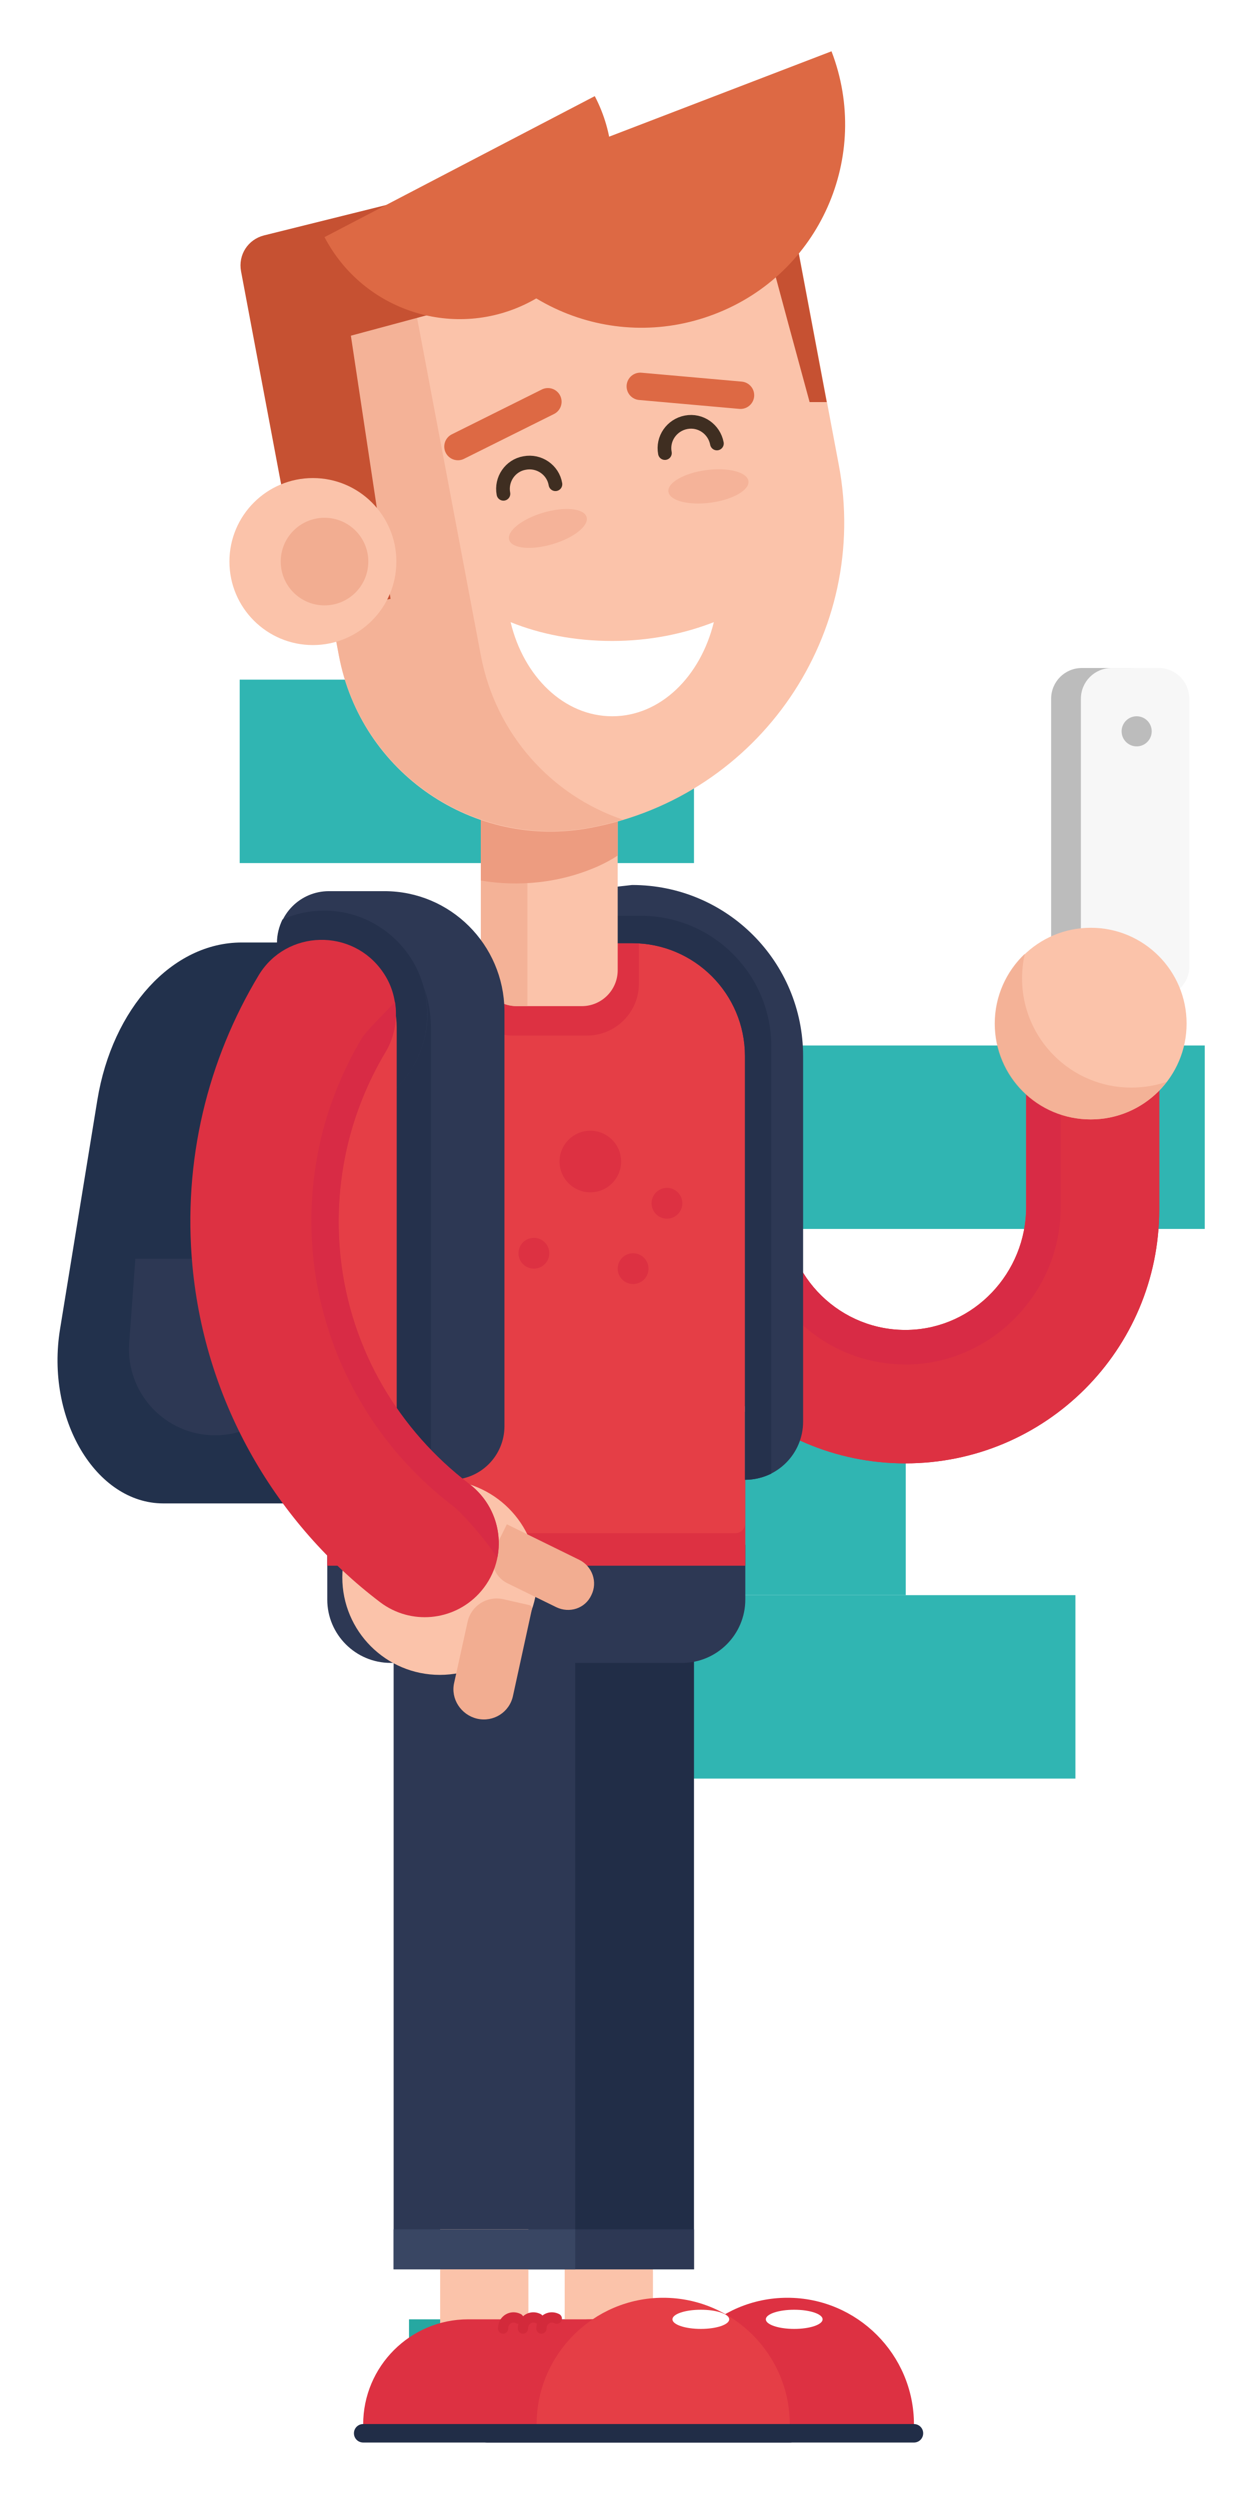 <svg width="98" height="195" viewBox="0 0 98 195" fill="none" xmlns="http://www.w3.org/2000/svg">
<g filter="url(#filter0_d_11_563)">
<path d="M70.671 106.102H45.928V120.409H70.671V106.102Z" fill="#30B5B2"/>
<path d="M54.149 49.007H18.702V63.314H54.149V49.007Z" fill="#30B5B2"/>
<path d="M94 77.541H23.693V91.848H94V77.541Z" fill="#30B5B2"/>
<path d="M83.91 120.409H44.993V134.716H83.91V120.409Z" fill="#30B5B2"/>
<path d="M58.046 176.889H31.914V183.295H58.046V176.889Z" fill="#26A8A1"/>
<path d="M50.946 169.869H44.059V180.146H50.946V169.869Z" fill="#FBC3AA"/>
<path d="M58.179 185.084H38.026C38.026 180.573 41.683 176.889 46.221 176.889H58.179V185.084Z" fill="#DD3142"/>
<path d="M51.56 185.084C51.56 179.639 55.99 175.208 61.436 175.208C66.881 175.208 71.312 179.639 71.312 185.084H51.56Z" fill="#DD3142"/>
<path d="M71.311 186.499H38.026C37.626 186.499 37.306 186.178 37.306 185.778C37.306 185.377 37.626 185.057 38.026 185.057H71.311C71.712 185.057 72.032 185.377 72.032 185.778C72.032 186.178 71.712 186.499 71.311 186.499Z" fill="#212D47"/>
<path d="M61.969 177.637C63.193 177.637 64.185 177.302 64.185 176.889C64.185 176.477 63.193 176.142 61.969 176.142C60.746 176.142 59.754 176.477 59.754 176.889C59.754 177.302 60.746 177.637 61.969 177.637Z" fill="white"/>
<path d="M48.943 177.61C48.943 177.477 48.97 177.343 49.023 177.21C49.237 176.783 49.717 176.622 50.145 176.836" stroke="#D32A3B" stroke-width="0.801" stroke-miterlimit="10" stroke-linecap="round" stroke-linejoin="round"/>
<path d="M50.492 177.61C50.492 177.477 50.518 177.343 50.572 177.21C50.785 176.783 51.266 176.622 51.693 176.836" stroke="#D32A3B" stroke-width="0.801" stroke-miterlimit="10" stroke-linecap="round" stroke-linejoin="round"/>
<path d="M51.96 177.61C51.96 177.477 51.987 177.343 52.04 177.21C52.254 176.783 52.734 176.622 53.161 176.836" stroke="#D32A3B" stroke-width="0.801" stroke-miterlimit="10" stroke-linecap="round" stroke-linejoin="round"/>
<path d="M88.074 73.777H84.417C83.083 73.777 82.015 72.71 82.015 71.375V50.502C82.015 49.167 83.083 48.099 84.417 48.099H88.074C89.409 48.099 90.477 49.167 90.477 50.502V71.375C90.477 72.683 89.409 73.777 88.074 73.777Z" fill="#BCBCBC"/>
<path d="M90.397 73.777H86.74C85.405 73.777 84.337 72.71 84.337 71.375V50.502C84.337 49.167 85.405 48.099 86.74 48.099H90.397C91.731 48.099 92.799 49.167 92.799 50.502V71.375C92.799 72.683 91.731 73.777 90.397 73.777Z" fill="#F7F7F7"/>
<path d="M80.066 78.715V90.14C80.066 95.264 76.009 99.589 70.884 99.722C65.599 99.856 61.248 95.585 61.248 90.326V74.738C61.248 71.856 58.926 69.533 56.043 69.533C53.161 69.533 50.838 71.856 50.838 74.738V90.326C50.838 101.27 59.7 110.132 70.644 110.132C81.588 110.132 90.45 101.27 90.45 90.326V78.715H80.066Z" fill="#DD3142"/>
<path d="M80.066 78.715V90.14C80.066 95.264 76.009 99.589 70.884 99.722C65.599 99.856 61.248 95.585 61.248 90.326V74.738C61.248 71.856 58.926 69.533 56.043 69.533C53.161 69.533 50.838 71.856 50.838 74.738V90.326C50.838 101.27 59.7 110.132 70.644 110.132C81.588 110.132 90.45 101.27 90.45 90.326V78.715H80.066Z" fill="#DD3142"/>
<path d="M56.044 72.202C57.432 72.202 58.58 73.35 58.58 74.738V90.326C58.58 93.556 59.834 96.572 62.13 98.868C64.425 101.163 67.441 102.418 70.671 102.418C70.778 102.418 70.858 102.418 70.965 102.418C77.451 102.258 82.763 96.759 82.763 90.166V81.411L84.711 78.742H80.093V90.166C80.093 95.291 76.036 99.615 70.911 99.749C65.626 99.882 61.275 95.612 61.275 90.353V74.765C61.275 71.882 58.953 69.56 56.07 69.56C55.323 69.56 54.602 69.72 53.935 70.014C54.976 71.322 55.75 72.202 56.044 72.202Z" fill="#D82B45"/>
<path d="M54.149 117.045H39.975V172.992H54.149V117.045Z" fill="#212D47"/>
<path d="M54.149 169.869H39.975V172.992H54.149V169.869Z" fill="#2D3854"/>
<path d="M44.886 117.045H30.713V172.992H44.886V117.045Z" fill="#2D3854"/>
<path d="M41.229 169.869H34.343V180.146H41.229V169.869Z" fill="#FBC3AA"/>
<path d="M44.886 169.869H30.713V172.992H44.886V169.869Z" fill="#394663"/>
<path d="M53.215 125.694H30.473C27.75 125.694 25.535 123.478 25.535 120.756V116.485H58.153V120.756C58.153 123.478 55.937 125.694 53.215 125.694Z" fill="#2D3854"/>
<path d="M34.77 113.255H12.749C7.464 113.255 3.54 106.635 4.688 99.642L7.597 81.785C8.772 74.631 13.443 69.507 18.861 69.507H27.67L34.77 113.255Z" fill="#22314C"/>
<path d="M16.779 107.943C12.882 107.943 9.813 104.633 10.08 100.763L10.56 94.17H22.999L23.479 100.763C23.746 104.633 20.677 107.943 16.779 107.943Z" fill="#2D3854"/>
<path d="M58.153 110.719H25.535V118.113H58.153V110.719Z" fill="#DD3142"/>
<path d="M57.378 115.577H24.947C24.52 115.577 24.173 115.23 24.173 114.803V76.42C24.173 72.603 27.27 69.533 31.06 69.533H53.455C56.044 69.533 58.126 71.642 58.126 74.204V114.803C58.153 115.23 57.806 115.577 57.378 115.577Z" fill="#E53E46"/>
<path d="M45.794 76.767H39.922C38.56 76.767 37.466 75.672 37.466 74.311V69.56H49.851V72.71C49.851 74.952 48.036 76.767 45.794 76.767Z" fill="#DD3142"/>
<path d="M49.317 65.022L43.178 65.716L43.338 69.56H49.317C54.175 69.56 58.126 73.51 58.126 78.368V111.413C60.635 111.413 62.663 109.385 62.663 106.876V78.368C62.663 71.001 56.711 65.022 49.317 65.022Z" fill="#2D3854"/>
<path d="M60.181 77.621C60.181 71.989 55.616 67.424 49.984 67.424H45.393V65.022H43.338V69.56H49.317C54.175 69.56 58.125 73.51 58.125 78.368V111.413C58.873 111.413 59.567 111.226 60.181 110.933V77.621Z" fill="#25314C"/>
<path d="M45.394 74.471H40.322C38.774 74.471 37.52 73.217 37.52 71.669V56.961H48.196V71.669C48.196 73.217 46.942 74.471 45.394 74.471Z" fill="#FBC3AA"/>
<path opacity="0.76" d="M41.123 57.548H48.196V56.961H37.52V71.669C37.52 73.217 38.774 74.471 40.322 74.471H41.15V57.548H41.123Z" fill="#F2AD91"/>
<path d="M37.52 64.675C39.521 65.022 42.965 65.182 46.622 63.581C47.209 63.314 47.716 63.047 48.196 62.727V56.961H37.52V64.675Z" fill="#ED9C80"/>
<path d="M29.992 65.503H25.668C23.426 65.503 21.638 67.318 21.638 69.533V70.628L24.04 69.72C27.857 69.72 30.98 72.309 30.98 76.126V107.223C30.98 109.545 32.848 111.413 35.171 111.413C37.493 111.413 39.361 109.545 39.361 107.223V74.818C39.308 69.667 35.144 65.503 29.992 65.503Z" fill="#2D3854"/>
<path d="M33.622 76.126V111.12C32.047 110.506 30.953 109.011 30.953 107.223V80.824C32.421 79.356 33.355 77.327 33.355 75.112C33.355 74.365 33.248 73.644 33.061 72.95C33.408 73.911 33.622 75.005 33.622 76.126Z" fill="#25314C"/>
<path d="M85.112 83.306C89.239 83.306 92.585 79.96 92.585 75.833C92.585 71.705 89.239 68.359 85.112 68.359C80.984 68.359 77.638 71.705 77.638 75.833C77.638 79.96 80.984 83.306 85.112 83.306Z" fill="#FBC3AA"/>
<path opacity="0.76" d="M88.261 80.824C83.563 80.824 79.746 77.007 79.746 72.309C79.746 71.642 79.826 71.001 79.96 70.387C78.518 71.749 77.611 73.697 77.611 75.833C77.611 79.97 80.947 83.306 85.085 83.306C87.514 83.306 89.649 82.159 91.037 80.37C90.183 80.664 89.249 80.824 88.261 80.824Z" fill="#F2AD91"/>
<path d="M48.489 185.084H28.337C28.337 180.573 31.994 176.889 36.531 176.889H48.489V185.084Z" fill="#DD3142"/>
<path d="M41.87 185.084C41.87 179.639 46.301 175.208 51.746 175.208C57.191 175.208 61.622 179.639 61.622 185.084H41.87Z" fill="#E53E46"/>
<path d="M61.622 186.498H28.337C27.936 186.498 27.616 186.178 27.616 185.778C27.616 185.377 27.936 185.057 28.337 185.057H61.622C62.023 185.057 62.343 185.377 62.343 185.778C62.316 186.178 61.996 186.498 61.622 186.498Z" fill="#212D47"/>
<path d="M54.682 177.637C55.906 177.637 56.898 177.302 56.898 176.889C56.898 176.477 55.906 176.142 54.682 176.142C53.459 176.142 52.467 176.477 52.467 176.889C52.467 177.302 53.459 177.637 54.682 177.637Z" fill="white"/>
<path d="M39.254 177.61C39.254 177.477 39.281 177.343 39.334 177.21C39.547 176.783 40.028 176.622 40.455 176.836" stroke="#D32A3B" stroke-width="0.801" stroke-miterlimit="10" stroke-linecap="round" stroke-linejoin="round"/>
<path d="M40.802 177.61C40.802 177.477 40.829 177.343 40.882 177.21C41.096 176.783 41.576 176.622 42.003 176.836" stroke="#D32A3B" stroke-width="0.801" stroke-miterlimit="10" stroke-linecap="round" stroke-linejoin="round"/>
<path d="M42.244 177.61C42.244 177.477 42.27 177.343 42.324 177.21C42.537 176.783 43.018 176.622 43.445 176.836" stroke="#D32A3B" stroke-width="0.801" stroke-miterlimit="10" stroke-linecap="round" stroke-linejoin="round"/>
<path d="M46.088 60.565C36.959 62.3 28.151 56.267 26.442 47.138L20.997 18.311L61.382 10.704L65.44 32.218C67.949 45.377 59.274 58.082 46.088 60.565Z" fill="#FBC3AA"/>
<path opacity="0.76" d="M37.52 47.138L32.074 18.311L61.756 12.706L61.382 10.677L20.997 18.284L26.442 47.112C28.177 56.24 36.959 62.246 46.088 60.538C46.942 60.378 47.796 60.164 48.597 59.924C43.072 58.056 38.694 53.304 37.52 47.138Z" fill="#F2AD91"/>
<path d="M62.103 12.839L60.635 4.404L20.597 14.36C19.342 14.681 18.568 15.882 18.808 17.163L23.853 43.962L30.473 42.708L27.377 22.181L62.103 12.839Z" fill="#C65132"/>
<path d="M47.769 45.991C44.859 45.991 42.137 45.457 39.841 44.523C40.856 48.767 44.005 51.863 47.769 51.863C51.532 51.863 54.656 48.767 55.697 44.523C53.374 45.43 50.678 45.991 47.769 45.991Z" fill="white"/>
<path d="M39.281 34.513C39.068 33.392 39.815 32.298 40.936 32.111C42.057 31.897 43.151 32.645 43.338 33.766" stroke="#3F2E21" stroke-width="1.068" stroke-miterlimit="10" stroke-linecap="round" stroke-linejoin="round"/>
<path d="M35.731 30.829L42.751 27.333" stroke="#DD6944" stroke-width="2.135" stroke-miterlimit="10" stroke-linecap="round" stroke-linejoin="round"/>
<path d="M55.937 30.589C55.723 29.468 54.656 28.721 53.535 28.934C52.413 29.148 51.666 30.216 51.88 31.337" stroke="#3F2E21" stroke-width="1.068" stroke-miterlimit="10" stroke-linecap="round" stroke-linejoin="round"/>
<path d="M57.779 26.826L49.958 26.132" stroke="#DD6944" stroke-width="2.135" stroke-miterlimit="10" stroke-linecap="round" stroke-linejoin="round"/>
<path d="M59.701 14.467C60.101 16.122 63.171 27.36 63.171 27.36H64.505L61.649 12.198L59.701 14.467Z" fill="#C65132"/>
<path d="M24.414 46.311C28.011 46.311 30.927 43.395 30.927 39.798C30.927 36.201 28.011 33.285 24.414 33.285C20.817 33.285 17.901 36.201 17.901 39.798C17.901 43.395 20.817 46.311 24.414 46.311Z" fill="#FBC3AA"/>
<path d="M25.321 43.215C27.208 43.215 28.738 41.685 28.738 39.798C28.738 37.911 27.208 36.382 25.321 36.382C23.434 36.382 21.904 37.911 21.904 39.798C21.904 41.685 23.434 43.215 25.321 43.215Z" fill="#F2AD91"/>
<path d="M64.879 0C68.028 8.195 63.945 17.377 55.75 20.5C47.556 23.649 38.373 19.565 35.251 11.371L64.879 0Z" fill="#DD6944"/>
<path d="M46.408 3.497C49.451 9.316 47.182 16.496 41.363 19.539C35.544 22.582 28.364 20.313 25.321 14.494L46.408 3.497Z" fill="#DD6944"/>
<path d="M30.953 80.824V76.126C30.953 72.309 27.856 69.72 24.013 69.72L21.61 70.628V69.533C21.61 68.893 21.77 68.279 22.037 67.718C23.025 67.264 24.119 67.024 25.294 67.024C26.789 67.024 28.177 67.424 29.378 68.145C31.14 69.186 32.474 70.894 33.035 72.897C33.221 73.591 33.328 74.311 33.328 75.058C33.355 77.327 32.421 79.356 30.953 80.824Z" fill="#25314C"/>
<path d="M34.316 126.628C38.518 126.628 41.923 123.222 41.923 119.021C41.923 114.819 38.518 111.413 34.316 111.413C30.115 111.413 26.709 114.819 26.709 119.021C26.709 123.222 30.115 126.628 34.316 126.628Z" fill="#FBC3AA"/>
<path d="M43.392 121.343L39.575 119.474C38.56 118.967 38.133 117.739 38.64 116.725L39.548 114.883L45.207 117.659C46.221 118.166 46.648 119.394 46.141 120.409C45.66 121.45 44.432 121.85 43.392 121.343Z" fill="#F2AD91"/>
<path d="M35.437 127.242L36.478 122.517C36.745 121.236 38 120.435 39.281 120.729L41.283 121.183C41.443 121.209 41.55 121.37 41.496 121.53L40.028 128.256C39.761 129.537 38.507 130.338 37.226 130.044C35.971 129.751 35.144 128.496 35.437 127.242Z" fill="#F2AD91"/>
<path d="M37.359 120.302C39.708 117.793 39.361 113.816 36.612 111.734C31.166 107.596 27.349 101.297 26.575 94.063C25.935 88.271 27.296 82.719 30.045 78.075C31.193 76.153 31.166 73.671 29.885 71.829C27.51 68.359 22.358 68.492 20.196 72.042C16.219 78.635 14.244 86.51 15.018 94.757C16.032 105.514 21.611 114.857 29.672 120.969C32.047 122.757 35.357 122.437 37.359 120.302Z" fill="#DD3142"/>
<path d="M30.072 78.075C30.793 76.874 31.033 75.486 30.82 74.151C29.698 75.325 28.551 76.447 28.23 76.98C25.107 82.212 23.799 88.218 24.467 94.304C25.294 101.831 29.245 108.824 35.331 113.442C35.971 113.922 37.893 116.058 38.8 117.499C39.227 115.417 38.453 113.148 36.612 111.734C31.166 107.596 27.349 101.297 26.575 94.063C25.962 88.245 27.296 82.719 30.072 78.075Z" fill="#D82B45"/>
<path d="M46.061 88.992C47.388 88.992 48.463 87.916 48.463 86.59C48.463 85.263 47.388 84.187 46.061 84.187C44.734 84.187 43.659 85.263 43.659 86.59C43.659 87.916 44.734 88.992 46.061 88.992Z" fill="#DD3142"/>
<path d="M41.657 94.944C42.32 94.944 42.858 94.407 42.858 93.743C42.858 93.08 42.32 92.542 41.657 92.542C40.993 92.542 40.456 93.08 40.456 93.743C40.456 94.407 40.993 94.944 41.657 94.944Z" fill="#DD3142"/>
<path d="M52.039 91.047C52.703 91.047 53.241 90.509 53.241 89.846C53.241 89.183 52.703 88.645 52.039 88.645C51.376 88.645 50.838 89.183 50.838 89.846C50.838 90.509 51.376 91.047 52.039 91.047Z" fill="#DD3142"/>
<path d="M49.397 96.145C50.061 96.145 50.599 95.608 50.599 94.944C50.599 94.281 50.061 93.743 49.397 93.743C48.734 93.743 48.196 94.281 48.196 94.944C48.196 95.608 48.734 96.145 49.397 96.145Z" fill="#DD3142"/>
<path opacity="0.69" d="M43.11 38.442C44.779 37.95 45.969 37.001 45.769 36.323C45.569 35.644 44.054 35.492 42.386 35.984C40.717 36.476 39.527 37.425 39.727 38.103C39.927 38.782 41.441 38.934 43.11 38.442Z" fill="#F2AD91"/>
<path opacity="0.69" d="M55.442 35.206C57.167 34.977 58.489 34.224 58.397 33.522C58.304 32.821 56.831 32.437 55.106 32.665C53.381 32.893 52.059 33.647 52.152 34.349C52.244 35.05 53.718 35.434 55.442 35.206Z" fill="#F2AD91"/>
<path d="M88.688 54.212C89.337 54.212 89.863 53.686 89.863 53.037C89.863 52.389 89.337 51.863 88.688 51.863C88.04 51.863 87.514 52.389 87.514 53.037C87.514 53.686 88.04 54.212 88.688 54.212Z" fill="#BCBCBC"/>
</g>
<defs>
<filter id="filter0_d_11_563" x="0.487" y="0" width="97.513" height="194.499" filterUnits="userSpaceOnUse" color-interpolation-filters="sRGB">
<feFlood flood-opacity="0" result="BackgroundImageFix"/>
<feColorMatrix in="SourceAlpha" type="matrix" values="0 0 0 0 0 0 0 0 0 0 0 0 0 0 0 0 0 0 127 0" result="hardAlpha"/>
<feOffset dy="4"/>
<feGaussianBlur stdDeviation="2"/>
<feComposite in2="hardAlpha" operator="out"/>
<feColorMatrix type="matrix" values="0 0 0 0 0 0 0 0 0 0 0 0 0 0 0 0 0 0 0.25 0"/>
<feBlend mode="normal" in2="BackgroundImageFix" result="effect1_dropShadow_11_563"/>
<feBlend mode="normal" in="SourceGraphic" in2="effect1_dropShadow_11_563" result="shape"/>
</filter>
</defs>
</svg>
